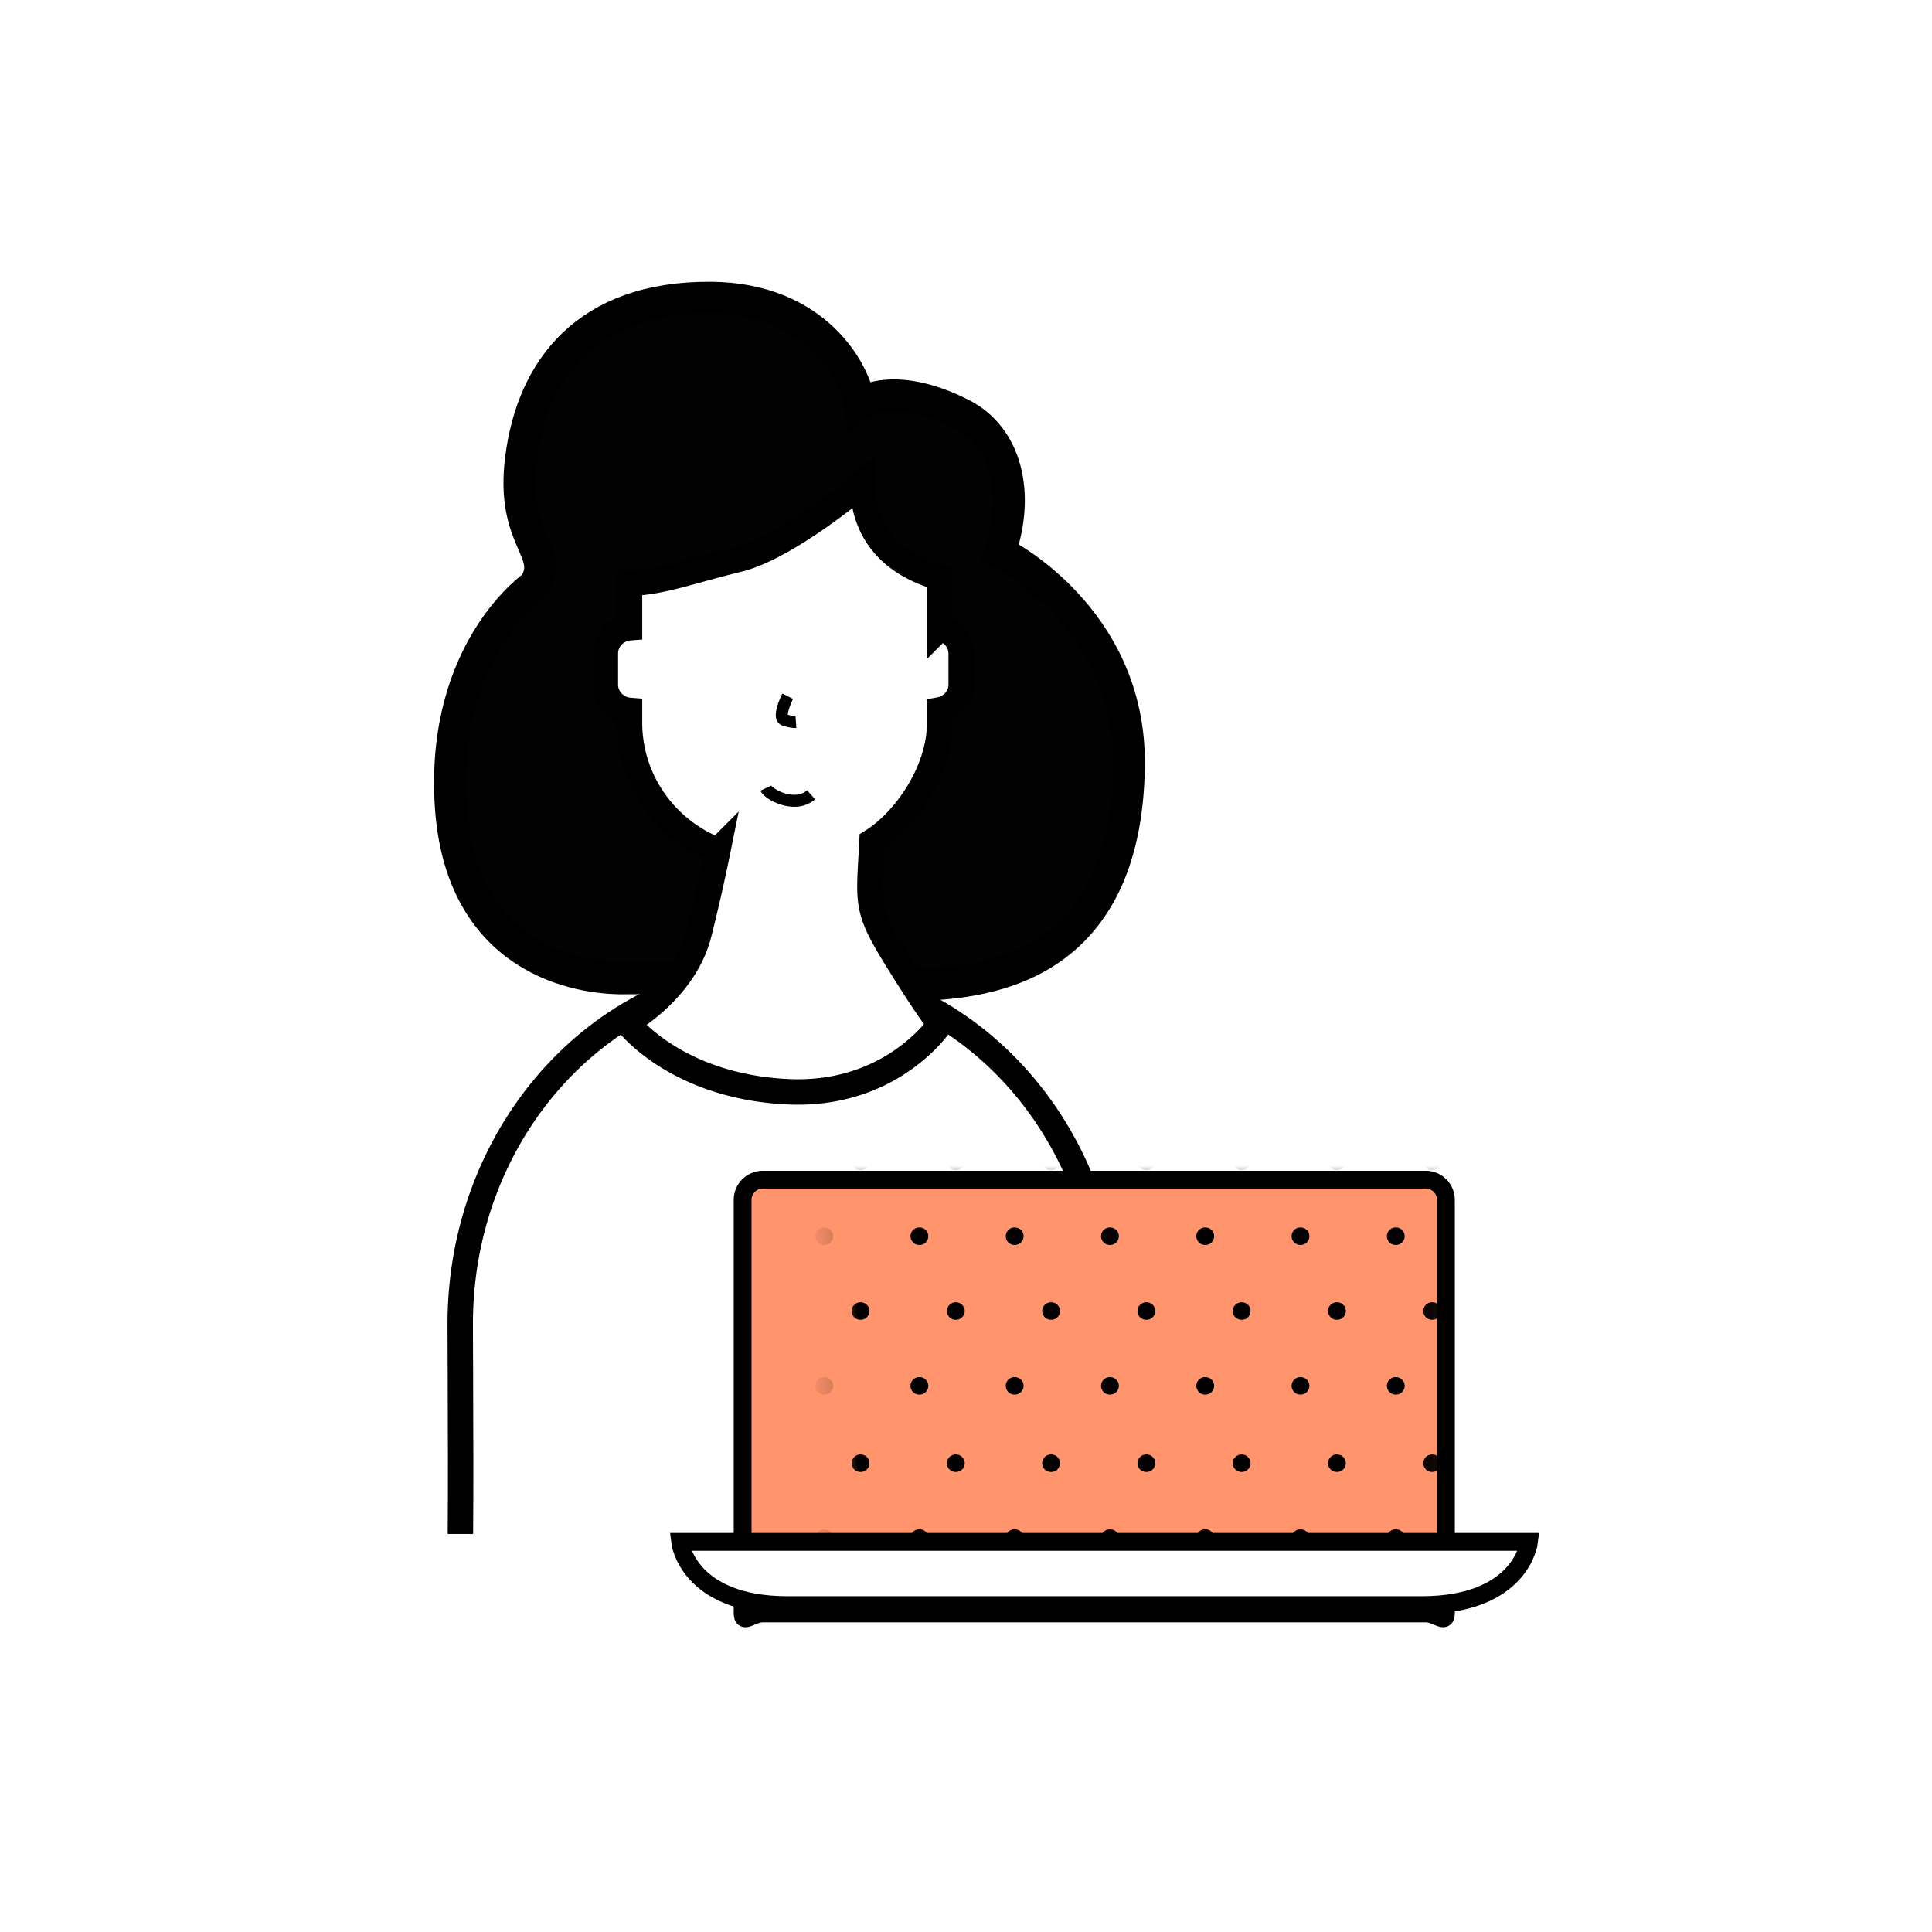 <svg xmlns='http://www.w3.org/2000/svg' xmlns:xlink='http://www.w3.org/1999/xlink' width='76' height='76' viewBox='0 0 76 76'><defs><path id='a' d='M1.644.072A.795.795 0 0 0 .85.863V17.05c0 .435.357 0 .793 0h22.482c.436 0 .793.435.793 0V.863a.795.795 0 0 0-.793-.791'/><path id='c' d='M1.644.072A.795.795 0 0 0 .85.863V17.05c0 .435.357 0 .793 0h22.482c.436 0 .793.435.793 0V.863a.795.795 0 0 0-.793-.791'/><path id='e' d='M1.644.072A.795.795 0 0 0 .85.863V17.05c0 .435.357 0 .793 0h22.482c.436 0 .793.435.793 0V.863a.795.795 0 0 0-.793-.791'/><path id='g' d='M1.644.072A.795.795 0 0 0 .85.863V17.05c0 .435.357 0 .793 0h22.482c.436 0 .793.435.793 0V.863a.795.795 0 0 0-.793-.791'/><path id='i' d='M1.644.072A.795.795 0 0 0 .85.863V17.05c0 .435.357 0 .793 0h22.482c.436 0 .793.435.793 0V.863a.795.795 0 0 0-.793-.791'/><path id='k' d='M1.644.072A.795.795 0 0 0 .85.863V17.05c0 .435.357 0 .793 0h22.482c.436 0 .793.435.793 0V.863a.795.795 0 0 0-.793-.791'/><path id='m' d='M1.644.072A.795.795 0 0 0 .85.863V17.05c0 .435.357 0 .793 0h22.482c.436 0 .793.435.793 0V.863a.795.795 0 0 0-.793-.791'/><path id='o' d='M1.644.072A.795.795 0 0 0 .85.863V17.05c0 .435.357 0 .793 0h22.482c.436 0 .793.435.793 0V.863a.795.795 0 0 0-.793-.791'/><path id='q' d='M1.644.072A.795.795 0 0 0 .85.863V17.05c0 .435.357 0 .793 0h22.482c.436 0 .793.435.793 0V.863a.795.795 0 0 0-.793-.791'/><path id='s' d='M1.644.072A.795.795 0 0 0 .85.863V17.05c0 .435.357 0 .793 0h22.482c.436 0 .793.435.793 0V.863a.795.795 0 0 0-.793-.791'/><path id='t' d='M1.644.072A.795.795 0 0 0 .85.863V17.05c0 .435.357 0 .793 0h22.482c.436 0 .793.435.793 0V.863a.795.795 0 0 0-.793-.791'/><path id='u' d='M1.644.072A.795.795 0 0 0 .85.863V17.05c0 .435.357 0 .793 0h22.482c.436 0 .793.435.793 0V.863a.795.795 0 0 0-.793-.791'/><path id='v' d='M1.644.072A.795.795 0 0 0 .85.863V17.05c0 .435.357 0 .793 0h22.482c.436 0 .793.435.793 0V.863a.795.795 0 0 0-.793-.791'/><path id='w' d='M1.644.072A.795.795 0 0 0 .85.863V17.05c0 .435.357 0 .793 0h22.482c.436 0 .793.435.793 0V.863a.795.795 0 0 0-.793-.791'/><path id='y' d='M1.644.072A.795.795 0 0 0 .85.863V17.05c0 .435.357 0 .793 0h22.482c.436 0 .793.435.793 0V.863a.795.795 0 0 0-.793-.791'/><path id='A' d='M1.644.072A.795.795 0 0 0 .85.863V17.05c0 .435.357 0 .793 0h22.482c.436 0 .793.435.793 0V.863a.795.795 0 0 0-.793-.791'/><path id='B' d='M1.644.072A.795.795 0 0 0 .85.863V17.05c0 .435.357 0 .793 0h22.482c.436 0 .793.435.793 0V.863a.795.795 0 0 0-.793-.791'/><path id='C' d='M1.644.072A.795.795 0 0 0 .85.863V17.05c0 .435.357 0 .793 0h22.482c.436 0 .793.435.793 0V.863a.795.795 0 0 0-.793-.791'/><path id='D' d='M1.644.072A.795.795 0 0 0 .85.863V17.05c0 .435.357 0 .793 0h22.482c.436 0 .793.435.793 0V.863a.795.795 0 0 0-.793-.791'/><path id='E' d='M1.644.072A.795.795 0 0 0 .85.863V17.05c0 .435.357 0 .793 0h22.482c.436 0 .793.435.793 0V.863a.795.795 0 0 0-.793-.791'/></defs><g fill='none' fill-rule='evenodd'><path fill='#FFF' d='M0 76h76V0H0z'/><path fill='#000' d='M14.45 64.55v-.003c-.02-.015-.026-.018 0 .002'/><path fill='#FFF' d='M43.419 60.494c.135-.811.206-7.564.206-8.418 0-7.66-5.713-13.869-12.76-13.869-7.048 0-12.761 6.21-12.761 13.87 0 1.008.055 9.628-.037 9.72'/><path stroke='#000' d='M43.419 60.494c.135-.811.206-7.564.206-8.418 0-7.66-5.713-13.869-12.76-13.869-7.048 0-12.761 6.21-12.761 13.87 0 1.008.055 9.628-.037 9.72'/><path fill='#020202' d='M35.914 38.759c2.496-.082 8.39-.377 8.497-8.638.077-5.89-5.078-8.406-5.078-8.406.788-2.297.263-4.53-1.51-5.426-2.713-1.374-4.012-.409-4.012-.409-.143-1.204-1.687-4.137-5.832-4.17-4.92-.039-7.036 2.832-7.483 6.312-.423 3.283 1.369 3.66.518 5.008 0 0-3.643 2.487-3.29 8.581.355 6.095 4.96 6.946 7.015 6.874h2.001'/><path stroke='#000' stroke-width='1.25' d='M35.914 38.759c2.496-.082 8.39-.377 8.497-8.638.077-5.89-5.078-8.406-5.078-8.406.788-2.297.263-4.53-1.51-5.426-2.713-1.374-4.012-.409-4.012-.409-.143-1.204-1.687-4.137-5.832-4.17-4.92-.039-7.036 2.832-7.483 6.312-.423 3.283 1.369 3.66.518 5.008 0 0-3.643 2.487-3.29 8.581.355 6.095 4.96 6.946 7.015 6.874h2.001'/><path fill='#FFF' d='M36.965 24.716v-1.988c-2.588-.743-3.032-2.547-3.028-3.708 0 0-2.949 2.52-4.92 2.992-1.745.42-3.146.944-4.253.918v1.765c-.527.042-.95.475-.95 1.014v1.22c0 .54.423.972.95 1.015v.484c0 2.288 1.45 4.249 3.475 5.023a73.01 73.01 0 0 1-.74 3.262c-.568 2.268-2.834 3.505-2.834 3.505s1.92 2.547 6.39 2.73c4.06.165 5.936-2.673 5.936-2.673s-.138-.019-1.556-2.285c-1.417-2.268-1.265-2.306-1.134-4.89 1.21-.745 2.663-2.678 2.663-4.672v-.505c.476-.09.846-.491.846-.993v-1.22c0-.502-.37-.903-.845-.994'/><path stroke='#000' d='M36.965 24.716v-1.988c-2.588-.743-3.032-2.547-3.028-3.708 0 0-2.949 2.52-4.92 2.992-1.745.42-3.146.944-4.253.918v1.765c-.527.042-.95.475-.95 1.014v1.22c0 .54.423.972.95 1.015v.484c0 2.288 1.45 4.249 3.475 5.023a73.01 73.01 0 0 1-.74 3.262c-.568 2.268-2.834 3.505-2.834 3.505s1.92 2.547 6.39 2.73c4.06.165 5.936-2.673 5.936-2.673s-.138-.019-1.556-2.285c-1.417-2.268-1.265-2.306-1.134-4.89 1.21-.745 2.663-2.678 2.663-4.672v-.505c.476-.09.846-.491.846-.993v-1.22c0-.502-.37-.903-.845-.994z'/><path fill='#000' d='M31.244 31.736a1.71 1.71 0 0 1-.341-.036c-.443-.093-.877-.354-.99-.597l.429-.2-.215.1.214-.101c.042.075.336.283.713.346.199.032.48.032.696-.159l.314.353a1.21 1.21 0 0 1-.82.294M31.286 28.639c-.08 0-.265-.012-.514-.1a.37.37 0 0 1-.22-.214c-.12-.3.118-.829.224-1.043l.422.212c-.114.228-.204.5-.209.62a.95.95 0 0 0 .304.052l.034.472h-.04'/><path fill='#FF946D' d='M56.088 63.469H30.005c-.436 0-.792.435-.792 0V47.197c0-.436.356-.792.792-.792h26.083c.435 0 .791.356.791.792v16.272c0 .435-.356 0-.791 0'/><path stroke='#000' stroke-width='.7' d='M56.088 63.469H30.005c-.436 0-.792.435-.792 0V47.197c0-.436.356-.792.792-.792h26.083c.435 0 .791.356.791.792v16.272c0 .435-.356 0-.791 0z'/><g><g transform='translate(32.219 46.349)'><mask id='b' fill='#fff'><use xlink:href='#a'/></mask><path stroke='#000' stroke-dasharray='0.013,3.735' stroke-linecap='round' stroke-linejoin='round' stroke-width='.688' d='M-2.122-.663h94.498' mask='url(#b)'/></g><g transform='translate(32.219 46.349)'><mask id='d' fill='#fff'><use xlink:href='#c'/></mask><path stroke='#000' stroke-dasharray='0.013,3.735' stroke-linecap='round' stroke-linejoin='round' stroke-width='.688' d='M.193 2.28h94.498' mask='url(#d)'/></g><g transform='translate(32.219 46.349)'><mask id='f' fill='#fff'><use xlink:href='#e'/></mask><path stroke='#000' stroke-dasharray='0.013,3.735' stroke-linecap='round' stroke-linejoin='round' stroke-width='.688' d='M-2.122 5.223h94.498' mask='url(#f)'/></g><g transform='translate(32.219 46.349)'><mask id='h' fill='#fff'><use xlink:href='#g'/></mask><path stroke='#000' stroke-dasharray='0.013,3.735' stroke-linecap='round' stroke-linejoin='round' stroke-width='.688' d='M.193 8.166H91.09' mask='url(#h)'/></g><g transform='translate(32.219 46.349)'><mask id='j' fill='#fff'><use xlink:href='#i'/></mask><path stroke='#000' stroke-dasharray='0.013,3.735' stroke-linecap='round' stroke-linejoin='round' stroke-width='.688' d='M.193 14.154h94.498' mask='url(#j)'/></g><g transform='translate(32.219 46.349)'><mask id='l' fill='#fff'><use xlink:href='#k'/></mask><path stroke='#000' stroke-dasharray='0.013,3.735' stroke-linecap='round' stroke-linejoin='round' stroke-width='.688' d='M-2.122 17.097h94.498' mask='url(#l)'/></g><g transform='translate(32.219 46.349)'><mask id='n' fill='#fff'><use xlink:href='#m'/></mask><path stroke='#000' stroke-dasharray='0.013,3.735' stroke-linecap='round' stroke-linejoin='round' stroke-width='.688' d='M.193 20.04h94.498' mask='url(#n)'/></g><g transform='translate(32.219 46.349)'><mask id='p' fill='#fff'><use xlink:href='#o'/></mask><path stroke='#000' stroke-dasharray='0.013,3.735' stroke-linecap='round' stroke-linejoin='round' stroke-width='.688' d='M-2.122 22.983h94.498' mask='url(#p)'/></g><g transform='translate(32.219 46.349)'><mask id='r' fill='#fff'><use xlink:href='#q'/></mask><path stroke='#000' stroke-dasharray='0.013,3.735' stroke-linecap='round' stroke-linejoin='round' stroke-width='.688' d='M-2.122 11.21h94.498' mask='url(#r)'/></g><g transform='translate(32.219 46.349)'><mask id='x' fill='#fff'><use xlink:href='#w'/></mask><path stroke='#000' stroke-dasharray='0.013,3.735' stroke-linecap='round' stroke-linejoin='round' stroke-width='.688' d='M.193 25.926h89.91' mask='url(#x)'/></g><g transform='translate(32.219 46.349)'><mask id='z' fill='#fff'><use xlink:href='#y'/></mask><path stroke='#000' stroke-dasharray='0.013,3.735' stroke-linecap='round' stroke-linejoin='round' stroke-width='.688' d='M-2.122 28.87H89.2' mask='url(#z)'/></g></g><g><path fill='#FFF' d='M43.999 60.654H26.752s.283 2.486 4.23 2.486H55.921c3.946 0 4.228-2.486 4.228-2.486H44z'/><path stroke='#000' stroke-width='.7' d='M43.999 60.654H26.752s.283 2.486 4.23 2.486H55.921c3.946 0 4.228-2.486 4.228-2.486H44z'/><path fill='#FFF' d='M16.42 62.37h2.999v-2.027H16.42z'/></g></g></svg>